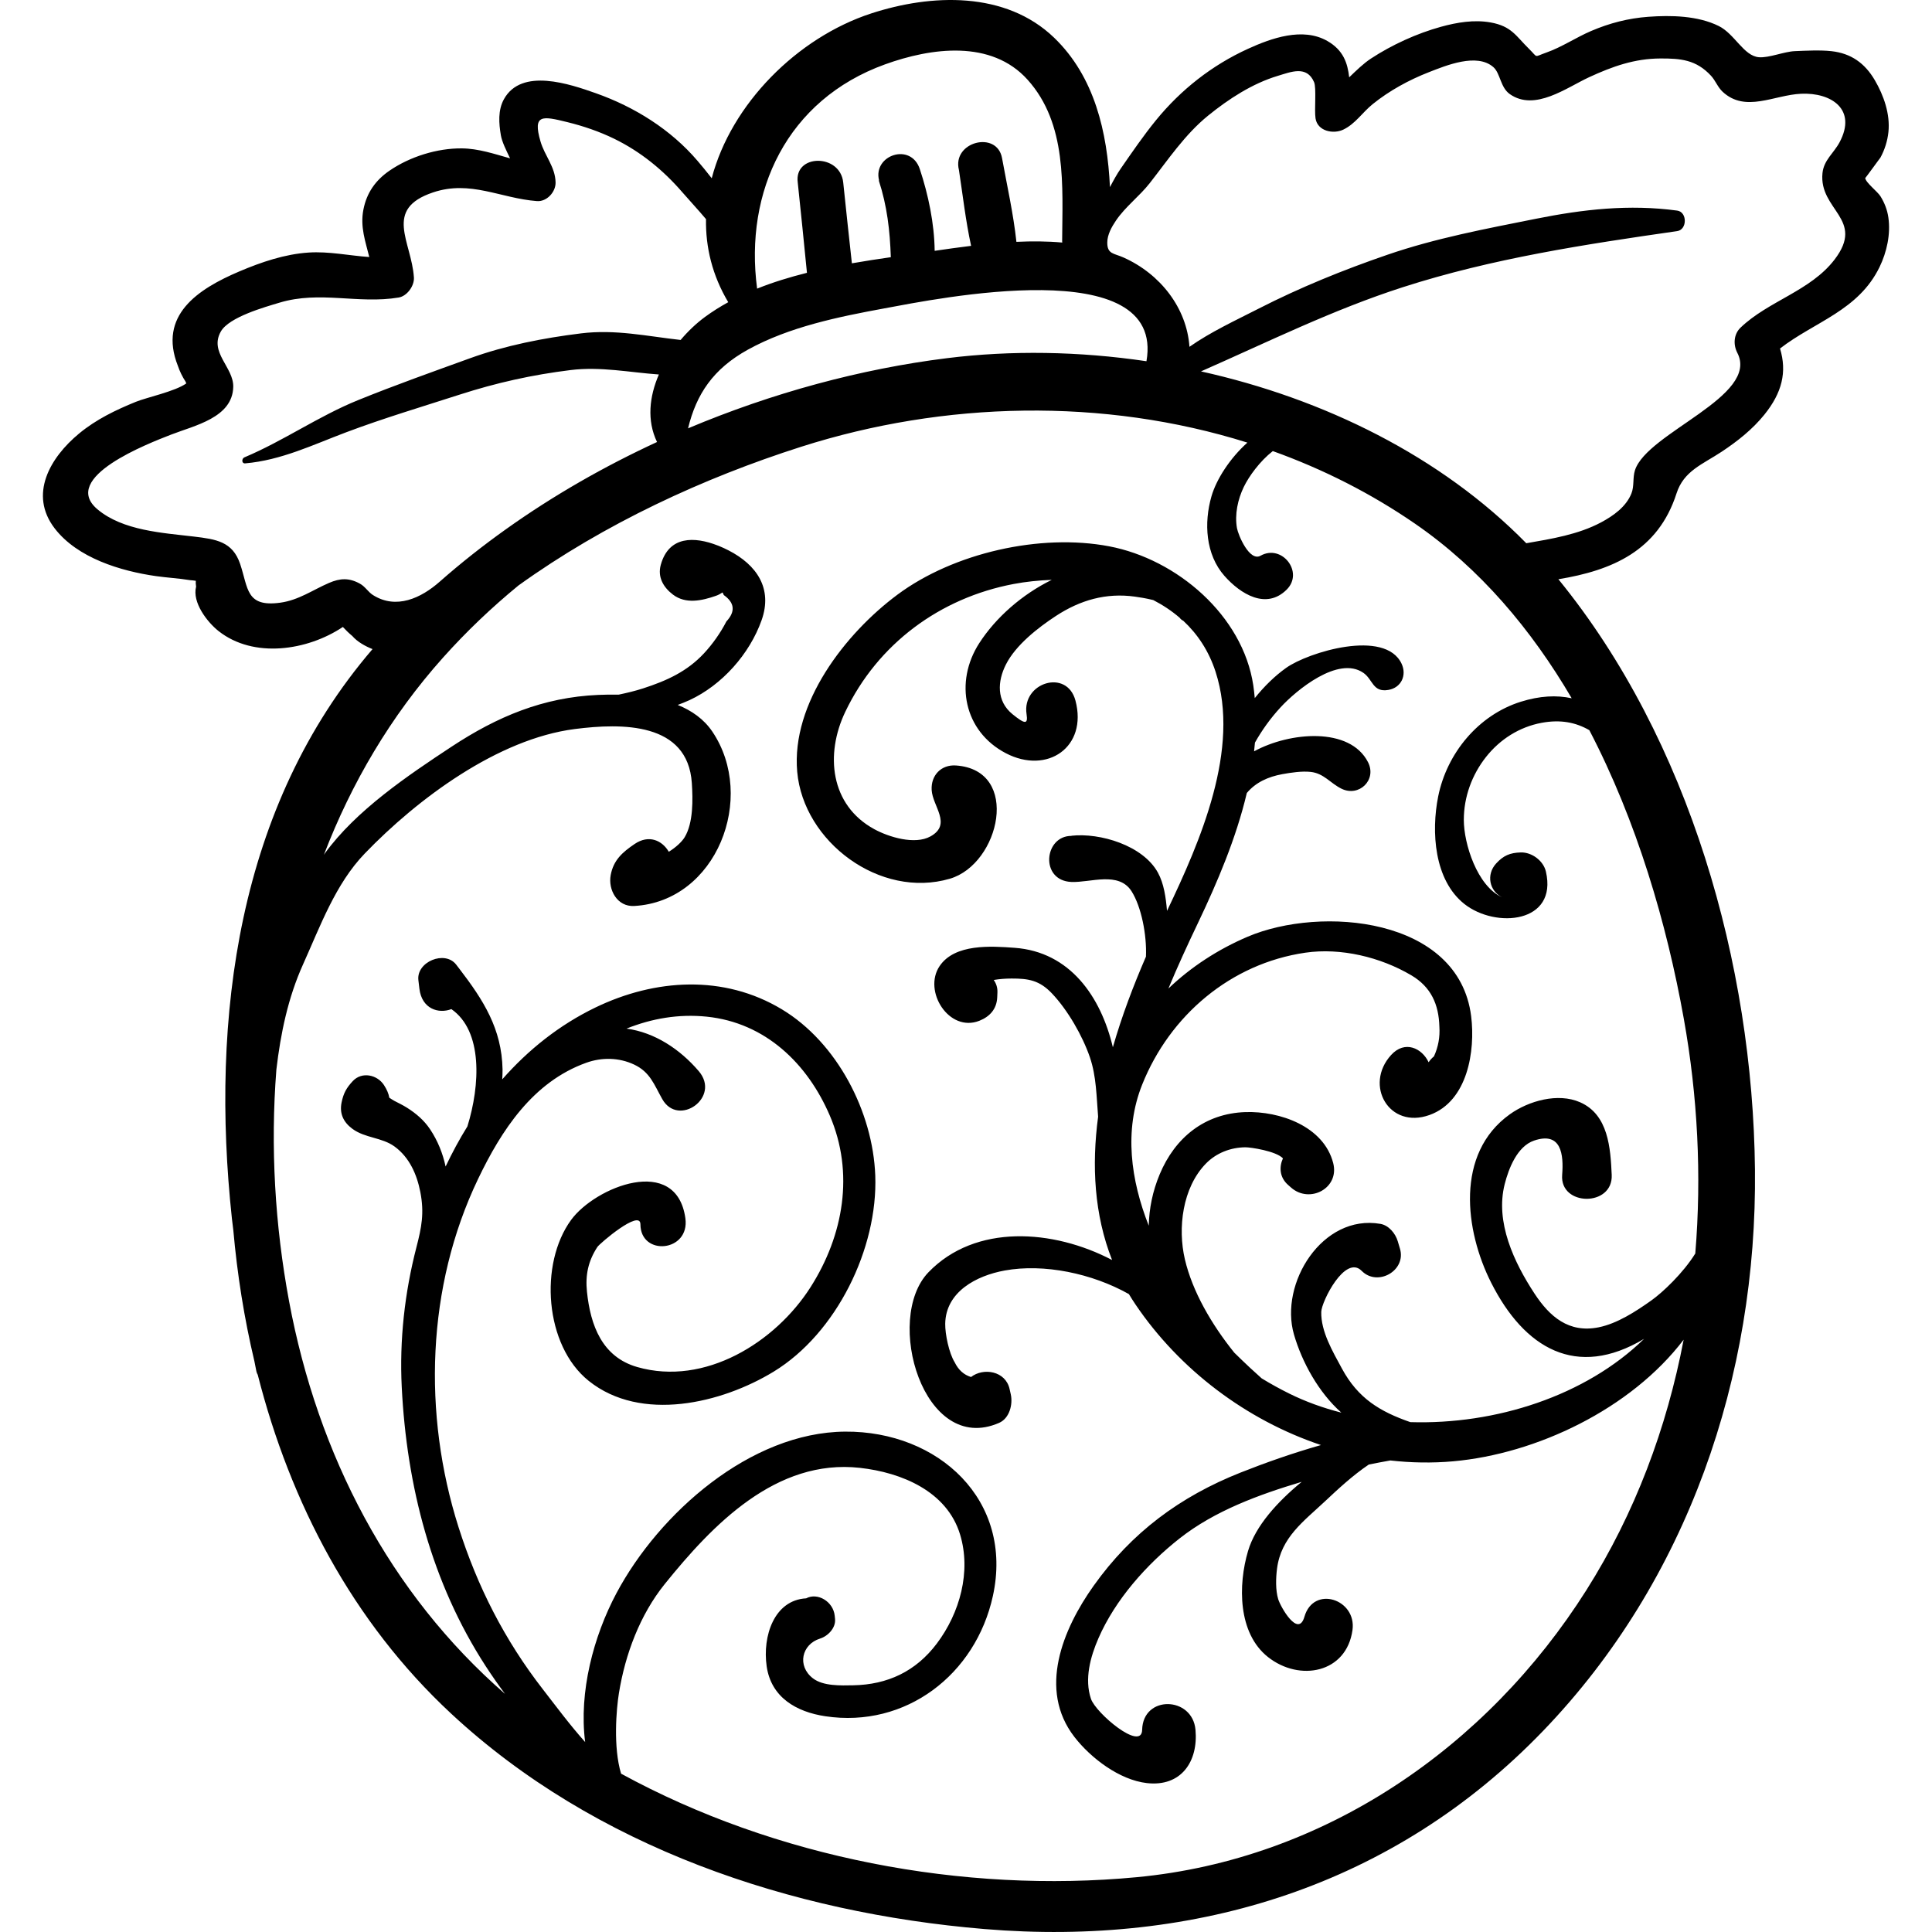 <?xml version="1.0" encoding="iso-8859-1"?>
<!-- Generator: Adobe Illustrator 19.0.0, SVG Export Plug-In . SVG Version: 6.00 Build 0)  -->
<svg version="1.1" id="Capa_1" xmlns="http://www.w3.org/2000/svg" xmlns:xlink="http://www.w3.org/1999/xlink" x="0px" y="0px"
	 viewBox="0 0 512.002 512.002" style="enable-background:new 0 0 512.002 512.002;" xml:space="preserve">
<g>
	<g>
		<path d="M500.439,57.636c-0.3-2.061-1.003-3.848-2.086-5.61c-0.772-1.255-3.953-3.66-4.047-4.856
			c0.01,0.13,4.157-5.636,3.99-5.331c1.163-2.115,1.904-4.458,2.158-6.849c0.502-4.72-1.233-9.689-3.608-13.743
			c-2.639-4.504-6.282-7.104-11.475-7.686c-2.937-0.329-6.793-0.137-9.735-0.008c-2.86,0.125-6.839,1.829-9.504,1.612
			c-4.032-0.329-6.402-6.17-10.647-8.274c-5.546-2.748-12.652-2.885-18.651-2.443c-5.33,0.392-10.271,1.669-15.19,3.775
			c-3.977,1.702-7.76,4.271-11.83,5.699c-3.473,1.218-2.106,1.474-4.601-0.971c-3.484-3.415-4.618-6.013-10.205-7.008
			c-4.355-0.775-8.89-0.014-13.107,1.146c-6.411,1.763-13.024,4.787-18.563,8.417c-1.99,1.304-3.887,3.16-5.785,4.985
			c-0.429-3.779-1.549-7.214-5.807-9.639c-6.528-3.717-14.826-0.743-21.042,2.095c-9.513,4.343-17.753,10.815-24.359,18.918
			c-3.326,4.08-6.301,8.439-9.3,12.762c-1.06,1.528-1.986,3.229-2.891,4.959c-0.705-14.564-4.062-29.264-14.804-39.601
			C266.477-2.4,246.806-1.653,230.831,3.576c-19.53,6.393-37.054,23.962-42.215,43.665c-1.319-1.71-2.617-3.274-3.743-4.595
			c-7.099-8.327-16.708-14.317-26.964-17.939c-6.845-2.418-19.695-6.855-24.363,1.586c-1.614,2.917-1.349,6.419-0.808,9.563
			c0.304,1.767,1.397,3.939,2.442,6.111c-4.195-1.175-8.363-2.603-12.79-2.644c-6.544-0.061-13.756,2.196-19.152,5.896
			c-3.74,2.565-6.068,5.88-6.937,10.352c-0.889,4.571,0.564,8.474,1.563,12.545c-5.35-0.366-10.684-1.546-16.096-1.186
			c-6.305,0.418-12.49,2.523-18.264,4.968C52.351,76.621,41.877,83.6,47.128,96.926c0.505,1.484,1.184,2.88,2.034,4.188
			c0.075,0.189,0.142,0.343,0.209,0.494c-2.914,2.105-10.531,3.725-13.334,4.864c-5.389,2.189-10.549,4.675-15.062,8.403
			c-7.722,6.38-13.41,16.167-6.465,25.179c6.04,7.838,17.469,11.284,26.821,12.621c2.99,0.427,6.021,0.579,9.001,1.07
			c0.528,0.019,1.044,0.105,1.562,0.178c-0.047,0.383-0.028,0.884,0.076,1.537c-1.091,4.186,2.953,9.412,5.951,11.781
			c9.302,7.349,23.529,5.171,32.851-1.028c0.034-0.022,0.056-0.038,0.089-0.059c0.79,0.848,1.615,1.658,2.507,2.397
			c1.342,1.554,3.446,2.722,5.356,3.47c-35.781,41.683-42.976,97.675-37.268,150.903c0.111,1.035,0.256,2.063,0.376,3.096
			c1.036,11.693,2.879,23.327,5.586,34.723c0.18,0.889,0.342,1.781,0.527,2.669c0.076,0.364,0.206,0.661,0.362,0.921
			c8.635,33.882,25.08,65.444,51.198,89.746c38.161,35.508,90.121,52.862,141.34,57.138c56.179,4.691,108.625-11.503,148.119-52.533
			c38.342-39.833,56.715-93.919,56.122-148.756c-0.587-54.327-17.311-113.767-52.092-156.422c14.17-2.331,26.4-7.482,31.305-22.745
			c1.927-5.996,6.902-7.687,12.027-11.09c4.155-2.759,8.092-5.875,11.241-9.767c4.699-5.807,6.051-11.325,4.16-17.545
			c9.213-7.126,20.769-10.045,26.378-21.591C500.026,66.815,501.077,62.025,500.439,57.636z M234.548,17.056
			c12.234-4.419,28.159-6.615,37.771,4.068c10.519,11.692,9.246,28.253,9.16,42.812c-0.001,0.122,0.026,0.224,0.031,0.342
			c-3.98-0.362-8.058-0.378-12.15-0.188c-0.793-7.401-2.49-14.916-3.808-22.188c-1.341-7.401-13.306-4.343-11.424,3.15
			c1.01,6.601,1.788,13.516,3.225,20.102c-3.273,0.4-6.508,0.856-9.655,1.319c-0.088-7.278-1.684-14.853-3.937-21.661
			c-2.375-7.179-12.494-3.66-10.797,2.998h-0.08c2.225,6.82,2.952,13.275,3.193,20.35c-3.387,0.49-6.826,1.007-10.319,1.622
			c-0.791-7.14-1.548-14.283-2.296-21.428c-0.807-7.713-13.067-7.592-12.051,0c0.835,7.98,1.665,15.96,2.44,23.946
			c-4.515,1.134-8.965,2.483-13.207,4.191C197.227,50.748,208.551,26.448,234.548,17.056z M234.375,81.722
			c13.659-2.515,74.514-15.042,69.45,14.007c-17.836-2.642-35.82-2.932-52.858-0.81c-22.799,2.84-46.29,9.183-68.626,18.597
			c2.196-9.049,6.643-15.766,15.866-20.857C209.144,86.622,222.2,83.963,234.375,81.722z M95.37,154.671
			c-2.89-1.591-5.259-1.45-8.189-0.184c-4.325,1.868-8.015,4.562-12.912,5.232c-9.112,1.247-8.461-3.806-10.622-10.246
			c-2.001-5.963-6.371-6.575-12.296-7.281c-8.199-0.977-18.804-1.543-25.537-7.233c-9.998-8.448,13.56-17.45,19.514-19.776
			c6.209-2.426,16.311-4.468,16.486-12.667c0.111-5.206-6.451-9.119-3.286-14.671c2.2-3.858,11.81-6.507,15.51-7.627
			c10.754-3.256,20.836,0.423,31.612-1.371c2.229-0.371,4.185-3.095,4.042-5.309c-0.617-9.546-8.196-18.115,5.102-22.558
			c9.893-3.305,17.852,1.575,27.501,2.313c2.628,0.201,4.991-2.427,4.941-4.941c-0.083-4.143-2.886-7.053-4-10.881
			c-2.124-7.297,0.537-6.724,7.113-5.108c4.256,1.046,8.483,2.489,12.424,4.41c7.001,3.414,12.999,8.321,18.08,14.206
			c1.79,2.073,4.088,4.521,6.248,7.094c-0.128,7.419,1.649,14.906,5.894,22.013c-2.151,1.184-4.222,2.481-6.183,3.923
			c-2.25,1.654-4.451,3.734-6.438,6.085c-8.899-0.984-17.251-2.876-26.419-1.742c-9.965,1.233-19.955,3.172-29.401,6.594
			c-9.92,3.594-19.885,7.128-29.663,11.097c-10.5,4.262-19.777,10.815-30.118,15.162c-0.755,0.317-0.79,1.681,0.215,1.593
			c9.547-0.828,17.907-4.908,26.79-8.25c9.873-3.716,19.968-6.72,30.001-9.957c9.769-3.152,19.249-5.263,29.454-6.521
			c7.951-0.98,15.645,0.633,23.382,1.173c-2.533,5.832-3.237,12.191-0.494,17.897c-13.992,6.461-27.438,14.142-39.995,23.084
			c-6.101,4.345-11.995,8.987-17.613,13.942c-4.91,4.331-11.51,7.435-17.673,3.529C97.543,156.876,96.811,155.465,95.37,154.671z
			 M416.519,185.051c-4.026-0.883-8.487-0.646-13.465,0.91c-11.273,3.524-19.622,13.654-21.921,25.117
			c-1.865,9.304-1.095,22.157,6.97,28.508c8.302,6.538,24.757,5.083,21.575-8.62c-0.666-2.867-3.723-5.14-6.648-5.061
			c-2.878,0.077-4.638,0.844-6.555,2.951c-2.662,2.924-1.78,7.251,1.586,8.934c-6.597-2.971-10.134-14.186-10.133-20.509
			c0.001-6.072,2.143-11.946,5.889-16.683c3.691-4.668,8.825-7.944,14.719-9.04c5.048-0.939,9.103-0.105,12.656,1.949
			c12.577,24.138,20.506,51.178,25.034,76.46c3.665,20.467,4.767,41.5,3.043,62.229c-3.248,5.234-8.685,10.34-11.664,12.452
			c-4.062,2.88-9.001,6.108-13.941,7.105c-7.919,1.598-13.003-2.842-16.998-8.933c-5.442-8.296-10.466-18.949-7.904-29.018
			c1.045-4.106,3.301-10.004,7.776-11.531c7.258-2.477,7.875,3.717,7.451,9.086c-0.663,8.384,13.526,8.524,13.133,0
			c-0.327-7.107-0.868-15.941-8.378-19.245c-5.865-2.581-13.631-0.382-18.627,3.192c-14.538,10.4-11.904,30.864-4.941,44.632
			c8.783,17.367,22.57,25.624,40.532,14.871c-15.524,15.129-39.35,22.783-61.964,22.071c-7.957-2.771-13.825-6.227-18.136-14.224
			c-2.396-4.445-5.582-9.779-5.46-14.995c0.064-2.734,6.347-15.297,10.719-10.86c4.202,4.264,11.877-0.064,10.136-5.9
			c-0.195-0.655-0.391-1.31-0.586-1.965c-0.61-2.045-2.365-4.207-4.594-4.594c-15.384-2.675-26.838,15.798-22.906,29.325
			c2.126,7.315,6.494,15.312,12.549,20.698c-4.856-1.238-9.513-2.921-13.85-5.073c-2.467-1.224-4.895-2.565-7.266-4.011
			c-1.061-0.955-2.108-1.892-3.087-2.809c-1.413-1.322-2.799-2.652-4.164-3.995c-6.039-7.505-11.093-16.219-13.087-24.707
			c-1.956-8.324-0.649-19.011,5.547-25.387c2.748-2.827,6.564-4.304,10.488-4.336c1.373-0.011,8.123,0.995,9.946,2.931
			c-1.039,2.294-0.915,5.032,1.354,7.037c0.268,0.237,0.536,0.474,0.804,0.71c4.901,4.329,12.884,0.203,11.16-6.496
			c-2.517-9.779-14.201-13.809-23.264-13.508c-10.785,0.358-18.639,6.741-22.715,16.481c-1.894,4.525-2.797,9.094-2.902,13.63
			c-4.753-12.067-6.617-25.2-1.737-37.411c7.315-18.3,23.441-32.072,43.251-34.946c9.361-1.358,19.889,1.16,28.073,5.996
			c5.234,3.093,7.274,7.717,7.434,13.63c0.179,2.744-0.3,5.362-1.437,7.853c-0.593,0.492-1.062,1.013-1.415,1.561
			c-1.75-3.738-6.309-5.926-9.948-1.915c-7.215,7.951-0.546,19.755,10.202,15.886c10.095-3.634,12.165-16.991,11.018-26.17
			c-3.28-26.251-39.81-29.351-59.243-21.067c-7.885,3.361-15.024,8.034-20.989,13.728c2.403-5.8,5.086-11.604,7.896-17.502
			c5.098-10.703,10.06-22.346,12.883-34.316c2.353-2.826,5.69-4.318,9.404-4.991c2.318-0.42,5.171-0.854,7.517-0.599
			c3.51,0.381,5.185,2.986,8.172,4.454c4.64,2.28,9.426-2.33,7.029-7.029c-4.8-9.41-20.721-8.058-30.196-2.878
			c0.084-0.771,0.169-1.541,0.23-2.313c1.836-3.245,4.025-6.353,6.834-9.397c4.103-4.448,15.226-13.714,21.909-9.086
			c2.531,1.753,2.454,5.247,6.635,4.519c3.395-0.591,4.918-3.883,3.487-6.937c-4.362-9.311-24.759-3.071-30.625,1.116
			c-2.926,2.088-5.765,4.843-8.287,7.992c-0.105-1.128-0.223-2.255-0.392-3.38c-2.771-18.487-20.215-33.436-38.206-36.85
			c-18.282-3.47-41.215,1.755-56.098,12.816c-13.829,10.278-28.175,28.773-26.563,46.938c1.648,18.571,21.957,33.756,40.449,28.342
			c13.25-3.88,18.931-28.798,1.631-30.012c-3.928-0.276-6.67,2.625-6.448,6.501c0.249,4.335,5.437,9.092-0.299,12.287
			c-4.156,2.315-11.057,0.187-14.891-1.899c-11.767-6.402-13.041-19.922-7.717-31.077c8.636-18.097,25.167-30.23,44.637-33.909
			c3.23-0.61,6.637-0.969,10.096-1.094c-7.862,3.851-14.834,9.986-19.216,16.78c-6.642,10.296-4.072,23.369,7.059,29.167
			c10.985,5.722,21.696-1.639,18.441-13.943c-2.266-8.564-14.237-4.764-12.962,3.573c0.424,2.776-0.411,2.704-3.701,0.044
			c-4.339-3.51-4.008-8.747-1.782-13.167c2.621-5.205,8.574-9.817,13.276-12.896c6.402-4.191,13.284-6.178,20.909-5.115
			c1.066,0.149,2.944,0.43,4.882,0.915c2.513,1.297,4.86,2.847,6.986,4.678c0.254,0.361,0.59,0.632,0.973,0.815
			c3.769,3.511,6.753,7.965,8.549,13.507c6.635,20.467-4.045,44.896-12.867,63.364c-0.31-3.531-0.806-7.215-2.423-10.152
			c-3.953-7.18-15.301-10.603-22.938-9.755c0.021,0.012,0.043,0.025,0.064,0.037c-7.312-0.062-8.453,11.843-0.064,12.207
			c5.066,0.22,12.581-2.928,15.997,2.52c2.543,4.056,4.033,11.45,3.78,17.276c-3.316,7.645-6.392,15.73-8.767,24.017
			c-3.181-13.431-11.363-25.292-26.035-26.362c-6.199-0.452-15.861-1.142-19.891,4.859c-4.446,6.62,2.499,17.656,10.548,14.477
			c2.785-1.1,4.599-3.132,4.731-6.214l0.055-1.295c0.054-1.269-0.327-2.389-0.981-3.303c1.562-0.268,3.156-0.378,4.734-0.382
			c4.471-0.013,7.383,0.465,10.675,3.927c4.205,4.422,8.127,11.253,10.078,16.952c1.724,5.035,1.745,10.442,2.176,15.735
			c-1.723,12.969-1.034,25.943,3.702,37.981c-15.581-8.174-36.22-9.66-48.665,3.255c-11.873,12.321-1.32,48.668,18.727,39.903
			c2.774-1.213,3.686-4.927,3.088-7.588c-0.105-0.467-0.21-0.935-0.315-1.403c-1.072-4.764-6.916-5.72-10.216-3.159
			c-1.877-0.573-3.338-1.853-4.338-3.918c-1.498-2.402-2.546-7.462-2.502-10.195c0.136-8.508,8.317-12.757,15.758-14.113
			c10.396-1.894,23.163,0.759,32.918,6.249c0.557,0.927,1.141,1.847,1.757,2.759c11.695,17.287,29.354,30.617,49.152,37.246
			c-7.568,2.158-14.811,4.714-21.32,7.297c-16.027,6.358-28.883,15.875-38.941,30.011c-8.167,11.478-14.798,27.482-5.091,40.037
			c4.364,5.644,11.95,11.397,19.177,12.237c9.105,1.058,13.675-5.696,12.918-14.115c-0.803-8.93-13.926-9.245-14.137,0
			c-0.133,5.833-12.276-4.41-13.564-8.205c-1.779-5.24-0.155-11.146,1.971-16.034c4.472-10.281,12.78-19.609,21.527-26.491
			c9.292-7.31,20.942-11.574,32.35-14.987c-6.411,5.276-12.246,11.65-14.224,18.334c-2.655,8.975-2.732,21.765,5.293,28.101
			c8.378,6.615,20.813,4.263,22.39-7.165c1.126-8.156-10.309-11.949-12.739-3.512c-1.642,5.703-6.334-2.65-6.943-4.647
			c-0.729-2.39-0.64-5.604-0.314-8.123c1.073-8.283,7.044-12.505,12.75-17.863c3.36-3.155,7.271-6.803,11.566-9.704
			c1.896-0.384,3.795-0.749,5.702-1.083c5.508,0.62,11.083,0.72,16.659,0.224c22.019-1.959,47.07-13.824,61.08-32.232
			c-4.47,23.401-12.878,45.971-25.778,66.375c-26.391,41.746-69.455,71.354-119.119,76.067
			c-46.033,4.369-95.799-5.083-136.695-27.43c-2.123-7.026-1.255-17.129-0.573-21.346c1.666-10.303,5.585-20.776,12.154-28.92
			c12.643-15.673,29.484-33.257,51.72-30.78c11.033,1.229,23.049,6.204,26.529,17.634c3.009,9.885-0.08,20.86-6.15,28.92
			c-5.567,7.394-13.07,10.909-22.189,11.072c-3.261,0.058-7.938,0.246-10.655-1.851c-4.245-3.277-3.001-9.005,1.904-10.535
			c2.079-0.648,4.202-2.828,3.96-5.202c-0.029-0.278-0.057-0.557-0.085-0.835c-0.385-3.784-4.544-6.238-7.574-4.622
			c-8.488,0.463-11.609,10.037-10.46,18.012c1.189,8.25,7.859,12.08,15.546,13.235c21.294,3.202,39.835-11.015,44.404-31.876
			c5.555-25.362-14.414-43.727-39.153-43.552c-25.121,0.178-49.293,21.616-60.587,42.779c-6.115,11.459-10.014,26.271-8.315,39.484
			c-4.061-4.535-7.711-9.479-11.17-13.931c-10.165-13.083-17.38-27.243-22.39-43.033c-9.502-29.942-8.493-63.71,5.165-92.22
			c6.19-12.922,14.516-25.742,28.677-30.828c4.121-1.48,8.663-1.416,12.672,0.463c4.28,2.006,5.309,5.319,7.491,9.177
			c4.249,7.512,15.622-0.466,9.646-7.443c-4.969-5.802-11.653-10.238-19.129-11.253c6.673-2.676,13.821-3.93,21.27-3.165
			c15.513,1.592,26.691,12.417,32.612,26.227c6.519,15.205,3.649,31.678-5.078,45.408c-9.312,14.652-28.02,26.364-45.963,21.217
			c-9.309-2.67-12.398-11.029-13.322-19.951c-0.456-4.409,0.304-8.113,2.762-11.87c0.607-0.927,11.389-10.132,11.405-6.009
			c0.034,8.566,13.168,7.353,11.912-1.612c-2.381-16.991-23.882-8.287-30.269,0.439c-8.512,11.63-7.059,33.289,4.653,42.668
			c13.868,11.106,35.296,5.934,49.029-2.454c16.654-10.173,27.63-32.663,26.911-51.962c-0.629-16.878-10.109-35.235-24.761-44.054
			c-15.388-9.262-33.588-8.106-49.38-0.484c-9.584,4.626-17.813,11.2-24.718,19.055c0.045-0.872,0.102-1.744,0.086-2.62
			c-0.198-10.8-5.114-18.426-11.387-26.616c-0.303-0.395-0.605-0.79-0.914-1.189c-2.999-3.87-10.581-0.725-10.003,4.143
			c0.088,0.745,0.176,1.489,0.265,2.234c0.639,5.393,5.095,6.732,8.474,5.427c8.377,5.802,7.642,20.165,4.248,31.089
			c-2.123,3.41-4.035,6.971-5.773,10.627c-0.749-3.48-2.085-6.833-4.112-9.871c-1.585-2.376-3.692-4.175-6.093-5.697
			c-1.106-0.701-2.262-1.251-3.421-1.855c-0.235-0.122-0.758-0.468-1.291-0.805c-0.189-1.094-0.649-2.173-1.422-3.363
			c-1.779-2.738-5.838-3.638-8.251-1.063c-1.691,1.805-2.467,3.208-2.973,5.645c-0.619,2.977,0.495,5.271,2.854,7.013
			c3.382,2.498,7.814,2.241,11.181,4.696c3.951,2.882,5.934,7.426,6.837,12.104c1.07,5.543,0.321,9.315-1.046,14.601
			c-3.117,12.051-4.511,24.595-3.889,37.035c1.311,26.213,7.867,51.82,22.272,74c1.617,2.489,3.324,4.927,5.098,7.32
			c-30.571-26.625-49.631-63.298-57.23-104.07c-3.743-20.084-4.967-40.877-3.363-61.377c1.12-9.584,3.089-19.057,7.064-27.875
			c4.549-10.09,8.581-21.315,16.352-29.382c13.976-14.511,35.263-30.385,55.677-32.998c12.524-1.603,29.943-1.822,31.008,14.329
			c0.281,4.271,0.416,10.521-1.9,14.343c-0.751,1.241-2.347,2.705-4.206,3.858c-1.729-2.981-5.247-4.646-9.049-2.07
			c-3.232,2.19-5.617,4.274-6.352,8.26c-0.714,3.87,1.718,8.423,6.227,8.175c21.844-1.203,32.502-28.731,20.717-46.208
			c-2.251-3.338-5.49-5.576-9.176-7.072c1.045-0.394,2.087-0.795,3.095-1.261c8.632-3.992,15.955-12.222,19.137-21.207
			c2.973-8.394-1.283-14.641-8.749-18.482c-0.83-0.427-1.699-0.83-2.586-1.19c-0.119-0.05-0.24-0.095-0.363-0.137
			c-6.032-2.351-12.864-2.623-15.021,5.128c-0.916,3.293,0.709,5.997,3.217,7.906c3.391,2.581,7.672,1.625,11.386,0.328
			c0.668-0.233,1.236-0.549,1.758-0.897c0.109,0.23,0.238,0.437,0.329,0.688c2.892,2.051,3.123,4.385,0.693,7.003
			c-1.549,3-3.641,5.98-5.927,8.436c-4.506,4.841-9.88,7.263-16.107,9.287c-2.168,0.705-4.338,1.21-6.51,1.671
			c-1.88-0.036-3.711-0.006-5.43,0.069c-14.588,0.63-26.767,5.754-38.851,13.715c-11.601,7.643-25.345,16.9-33.598,28.301
			c-0.088,0.122-0.165,0.254-0.252,0.377c7.287-18.994,17.695-36.75,31.573-52.267c6.215-6.95,12.907-13.311,19.987-19.119
			c22.805-16.396,49.084-28.518,74.921-36.765c37.883-12.092,80.113-13.083,118.268-1.104c-4.607,4.11-8.221,9.725-9.519,14.224
			c-2.029,7.033-1.582,15.426,3.443,21.104c4.265,4.819,11.07,9.026,16.492,3.624c4.627-4.61-1.265-12.159-6.928-8.979
			c-2.939,1.651-5.931-5.491-6.252-7.308c-0.642-3.634,0.214-7.612,1.804-10.911c1.351-2.803,4.239-6.814,7.691-9.508
			c13.281,4.771,25.993,11.173,37.764,19.289C392.216,150.651,405.827,166.8,416.519,185.051z M486.183,68.782
			c-6.394,8.351-17.477,10.924-24.917,18.042c-1.829,1.75-1.974,4.522-0.86,6.669c5.99,11.544-23.914,21.121-27.125,31.141
			c-0.635,1.981-0.146,4.184-0.942,6.159c-1.424,3.533-4.803,5.917-8.035,7.643c-6.046,3.229-13.145,4.368-19.82,5.529
			c-22.654-23.083-53.664-38.312-86.212-45.54c17.701-7.784,34.969-16.356,53.528-22.325c23.673-7.614,48.162-11.327,72.672-14.852
			c2.683-0.386,2.703-5.072,0-5.438c-12.785-1.729-24.919-0.337-37.511,2.182c-13.248,2.65-26.476,5.121-39.273,9.519
			c-11.707,4.023-23.123,8.653-34.151,14.288c-6.236,3.186-12.665,6.149-18.316,10.11c-0.705-10.258-7.683-19.294-17.486-23.674
			c-2.557-1.143-4.305-0.851-4.294-3.956c0.007-2.093,1.171-4.163,2.309-5.838c2.517-3.706,6.203-6.406,8.952-9.915
			c4.848-6.189,9.311-12.897,15.471-17.895c5.415-4.394,11.699-8.498,18.445-10.524c3.515-1.056,7.687-2.83,9.623,1.654
			c0.673,1.56,0.039,7.351,0.389,9.61c0.535,3.45,4.763,4.222,7.344,2.987c3.219-1.539,5.049-4.538,7.81-6.768
			c4.42-3.568,9.616-6.403,14.887-8.459c4.522-1.764,12.744-5.195,17.108-1.323c1.847,1.639,1.816,5.368,4.353,7.142
			c6.636,4.643,14.987-1.712,20.994-4.483c6.173-2.847,12.037-4.95,18.913-4.968c5.325-0.014,9.45,0.306,13.405,4.584
			c1.182,1.279,1.767,3.027,3.079,4.244c6.048,5.612,13.596,0.842,20.8,0.52c7.964-0.357,14.867,4.101,10.177,12.876
			c-1.528,2.859-4.17,4.693-4.521,8.149C481.977,55.721,494.406,58.041,486.183,68.782z"/>
	</g>
</g>
<g>
</g>
<g>
</g>
<g>
</g>
<g>
</g>
<g>
</g>
<g>
</g>
<g>
</g>
<g>
</g>
<g>
</g>
<g>
</g>
<g>
</g>
<g>
</g>
<g>
</g>
<g>
</g>
<g>
</g>
</svg>
